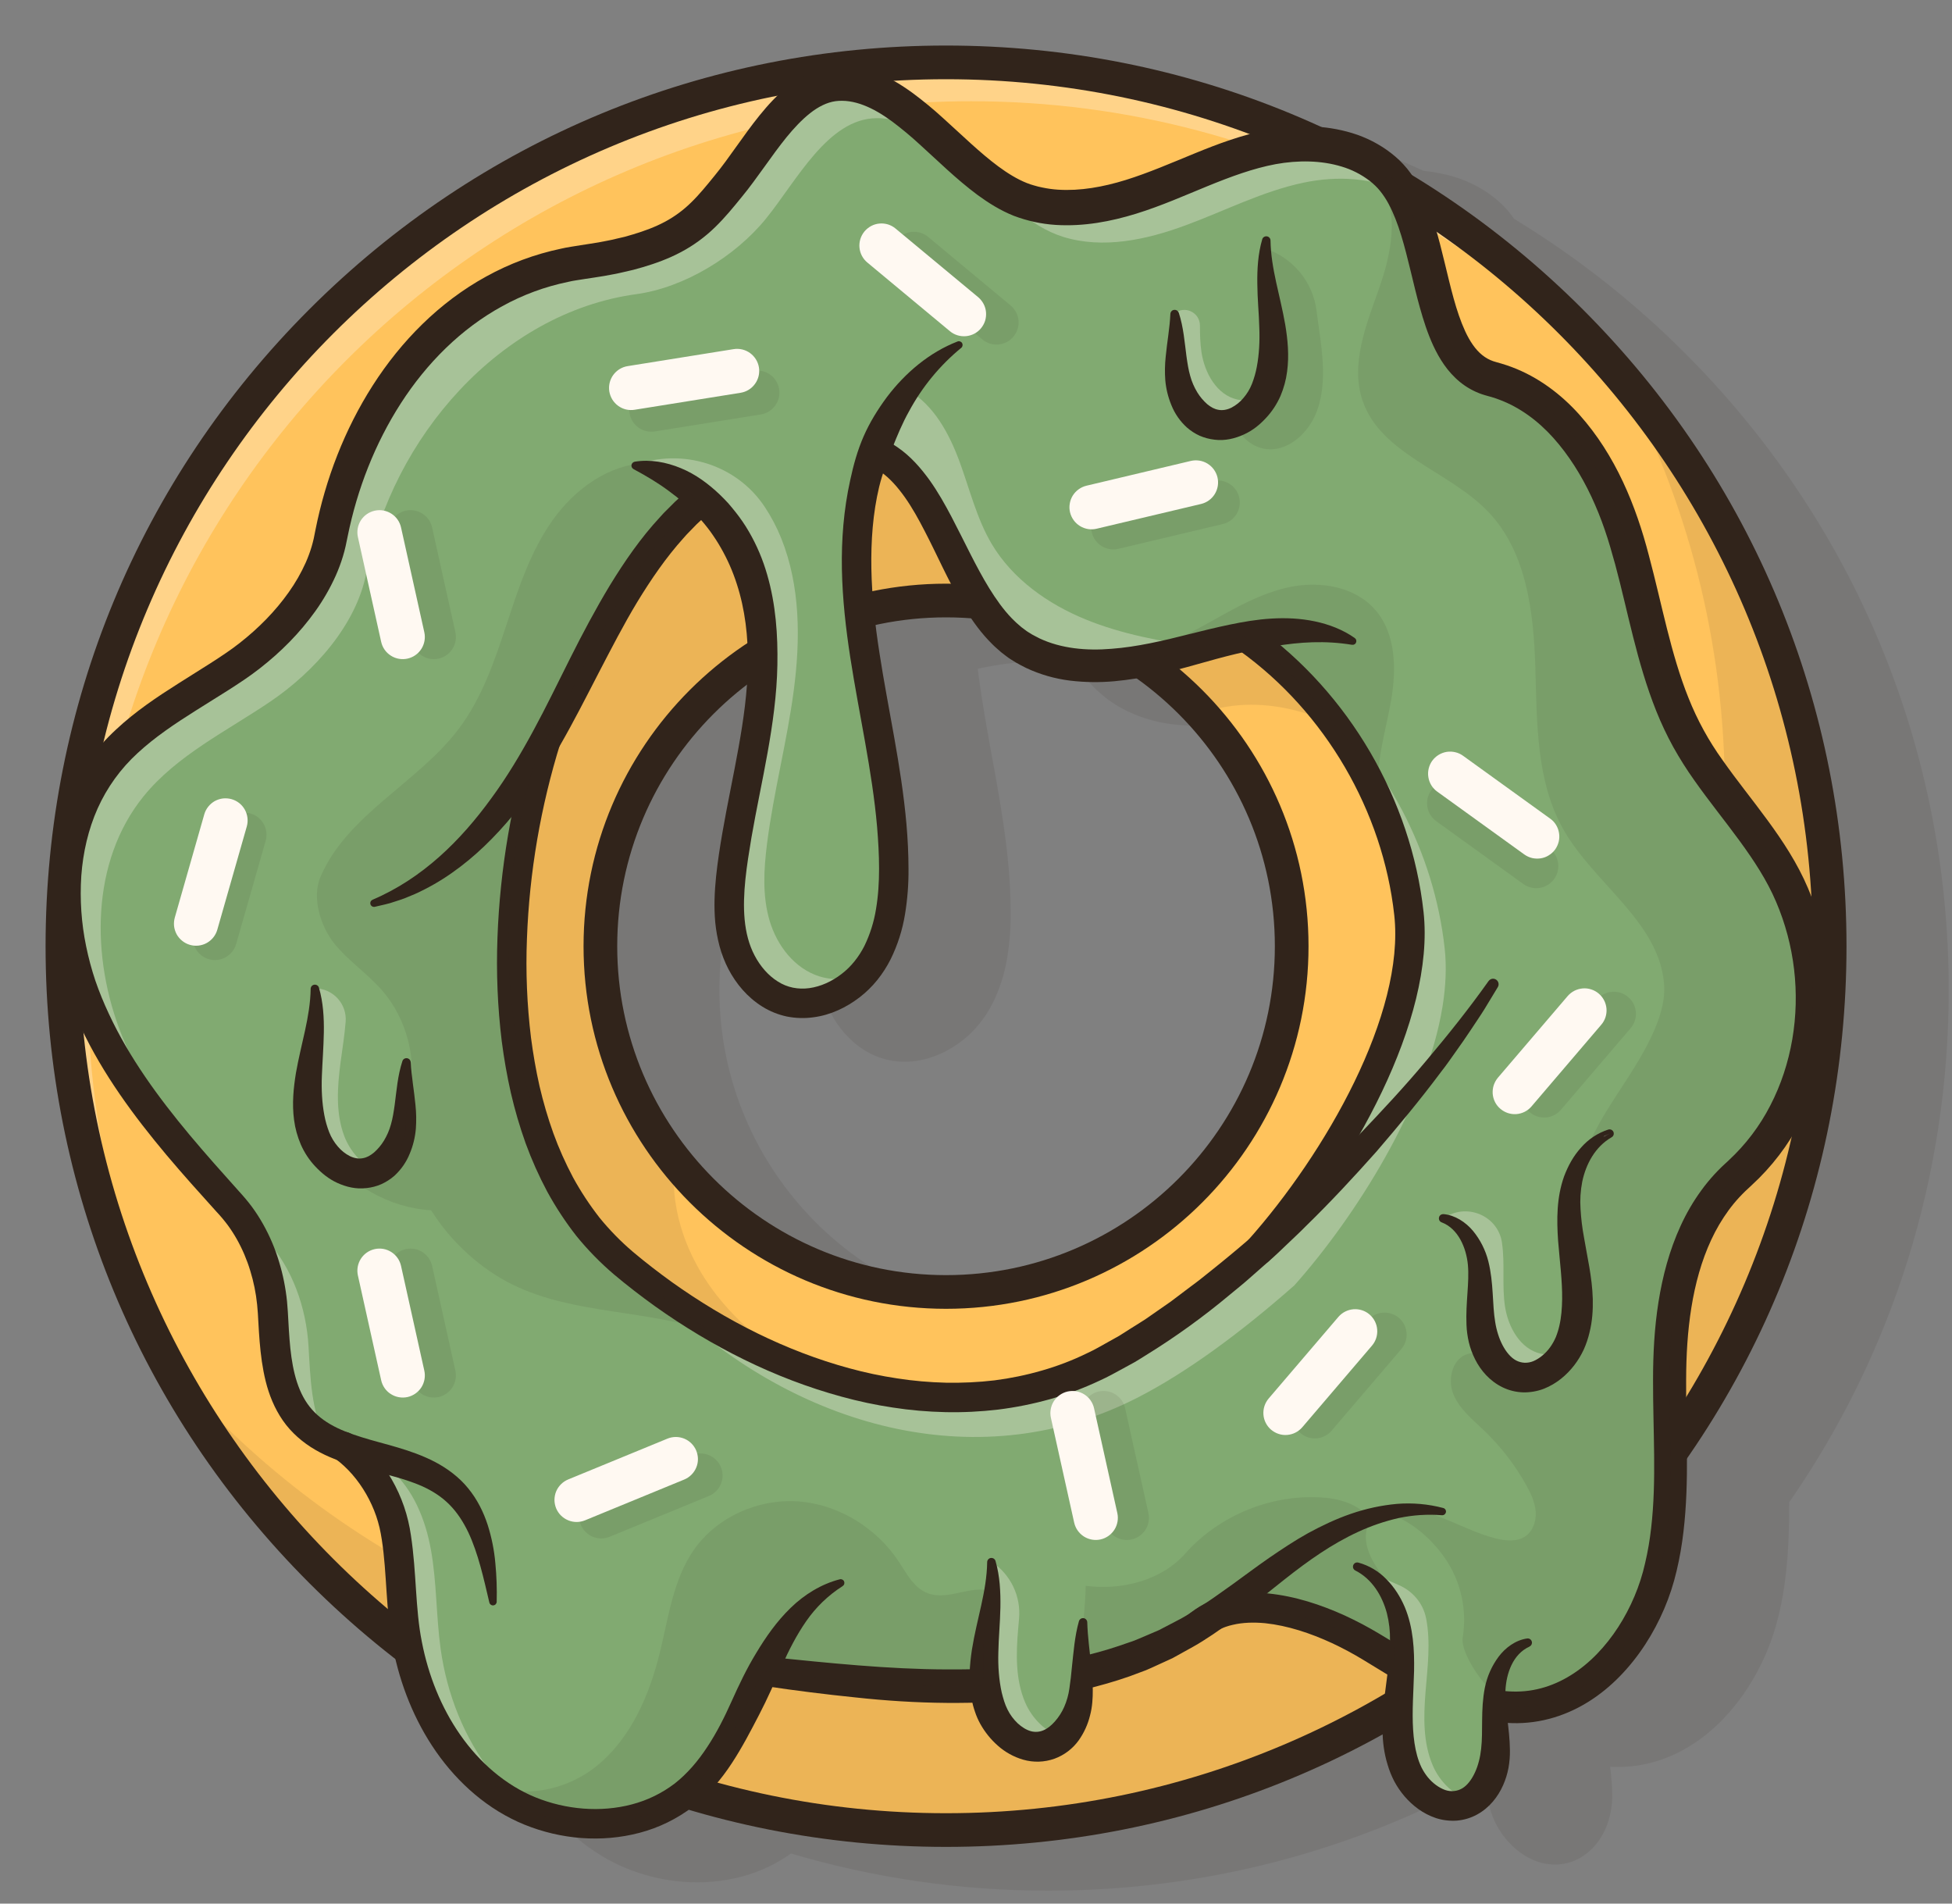 <svg width="40" height="39" viewBox="0 0 40 39" fill="none" xmlns="http://www.w3.org/2000/svg">
<rect x="0" y="0" width="40" height="39" fill="#808080" stroke="none"/>
<g id="Group 36252">
<g id="Group" opacity="0.3">
<path id="Vector" opacity="0.3" d="M39.933 20.282C39.933 15.354 38.014 10.72 34.529 7.235C33.476 6.181 32.301 5.257 31.028 4.484C30.997 4.44 30.966 4.398 30.932 4.356C30.883 4.294 30.829 4.236 30.772 4.181C30.716 4.129 30.658 4.078 30.598 4.031C30.359 3.849 30.089 3.71 29.802 3.623C29.597 3.562 29.387 3.521 29.175 3.501C26.792 2.407 24.181 1.83 21.482 1.83C16.553 1.83 11.919 3.75 8.434 7.235C4.949 10.72 3.029 15.354 3.029 20.283C3.029 25.211 4.949 29.845 8.434 33.33C8.989 33.886 9.579 34.405 10.199 34.887C10.358 35.561 10.631 36.211 11.033 36.787C11.48 37.429 12.096 37.977 12.844 38.281C13.584 38.581 14.416 38.654 15.2 38.447C15.562 38.352 15.904 38.191 16.209 37.974C17.92 38.48 19.696 38.736 21.481 38.735C24.663 38.735 27.722 37.934 30.429 36.428C30.436 36.638 30.47 36.846 30.529 37.047C30.563 37.164 30.609 37.279 30.666 37.388C30.725 37.5 30.797 37.605 30.88 37.702C31.045 37.892 31.255 38.056 31.519 38.145C31.657 38.189 31.801 38.207 31.945 38.197C32.092 38.186 32.235 38.143 32.364 38.072C32.623 37.93 32.795 37.702 32.898 37.472C32.948 37.357 32.985 37.237 33.008 37.114C33.03 36.996 33.04 36.875 33.038 36.755C33.034 36.568 33.019 36.381 32.995 36.196C33.278 36.213 33.561 36.185 33.835 36.114C34.402 35.968 34.898 35.641 35.288 35.241C35.679 34.842 35.981 34.366 36.197 33.86C36.305 33.607 36.391 33.344 36.453 33.076C36.515 32.814 36.562 32.548 36.592 32.281C36.652 31.774 36.665 31.273 36.664 30.778C38.789 27.716 39.933 24.087 39.933 20.282ZM22.351 14.014C22.406 14.07 22.458 14.127 22.519 14.179L22.609 14.258L22.705 14.332C22.768 14.382 22.84 14.423 22.908 14.467C22.978 14.508 23.049 14.542 23.119 14.579C23.404 14.713 23.708 14.8 24.02 14.838C24.32 14.875 24.624 14.879 24.926 14.852C25.08 14.838 25.232 14.818 25.381 14.793C27.097 16.016 28.218 18.02 28.218 20.282C28.218 23.997 25.196 27.02 21.48 27.02C17.765 27.02 14.742 23.997 14.742 20.282C14.742 18.099 15.786 16.157 17.4 14.925C17.369 15.353 17.304 15.784 17.227 16.216C17.125 16.789 17 17.366 16.897 17.955C16.846 18.25 16.801 18.546 16.768 18.851C16.736 19.155 16.721 19.471 16.752 19.794C16.767 19.957 16.796 20.119 16.838 20.277C16.882 20.441 16.943 20.599 17.021 20.75C17.178 21.05 17.408 21.325 17.714 21.517C17.869 21.614 18.04 21.683 18.219 21.72C18.397 21.756 18.58 21.762 18.761 21.737C19.117 21.69 19.437 21.535 19.707 21.329C19.842 21.224 19.965 21.105 20.072 20.971C20.178 20.84 20.27 20.698 20.345 20.547C20.489 20.254 20.588 19.943 20.64 19.621C20.69 19.313 20.714 19.002 20.711 18.689C20.71 18.384 20.695 18.081 20.669 17.78C20.564 16.575 20.291 15.417 20.115 14.268C20.086 14.079 20.059 13.89 20.036 13.701C20.511 13.596 20.995 13.543 21.48 13.543C21.654 13.543 21.826 13.552 21.996 13.565C22.102 13.724 22.221 13.874 22.351 14.014V14.014Z" fill="#31241B"/>
</g>
<path id="Vector_2" d="M19.386 1.278C9.385 1.278 1.278 9.384 1.278 19.385C1.278 29.386 9.385 37.492 19.386 37.492C29.386 37.492 37.493 29.386 37.493 19.386C37.493 9.385 29.386 1.278 19.386 1.278ZM19.386 26.468C17.135 26.468 15.131 25.419 13.834 23.784V23.783C12.84 22.532 12.3 20.982 12.303 19.384C12.303 15.473 15.474 12.302 19.386 12.302C21.459 12.302 23.325 13.192 24.62 14.612C25.812 15.915 26.471 17.618 26.469 19.384C26.469 23.298 23.298 26.469 19.386 26.469V26.468Z" fill="#FFC35C" stroke="#31241B" stroke-width="0.107" stroke-miterlimit="10"/>
<g id="Group_2" opacity="0.55">
<path id="Vector_3" opacity="0.55" d="M19.386 1.211C9.385 1.211 1.278 9.318 1.278 19.318C1.278 22.899 2.318 26.237 4.111 29.047C2.637 26.426 1.796 23.403 1.796 20.181C1.796 10.181 9.902 2.074 19.903 2.074C26.323 2.074 31.962 5.415 35.177 10.453C32.075 4.937 26.165 1.211 19.386 1.211Z" fill="#FFF9F2"/>
</g>
<g id="Group_3" opacity="0.3">
<path id="Vector_4" opacity="0.3" d="M27.356 14.86C27.356 14.86 26.015 14.108 24.62 14.613C23.325 13.193 21.459 12.303 19.386 12.303C15.474 12.303 12.303 15.474 12.303 19.386C12.3 20.983 12.84 22.534 13.834 23.784V23.785C13.822 23.841 13.38 26.236 16.494 28.061C16.494 28.061 12.097 28.291 10.095 26.469C8.093 24.646 8.805 17.139 8.928 16.239C9.051 15.338 8.56 13.349 8.928 12.745C9.296 12.141 10.805 10.817 11.694 10.223C12.583 9.629 15.337 7.996 15.337 7.996C15.337 7.996 18.753 7.903 19.242 7.996C19.731 8.088 23.624 9.366 23.624 9.366L27.356 14.86Z" fill="#31241B"/>
</g>
<g id="Group_4" opacity="0.3">
<path id="Vector_5" opacity="0.3" d="M33.194 7.67C34.567 10.221 35.345 13.139 35.345 16.239C35.345 26.239 27.239 34.346 17.238 34.346C11.706 34.346 6.753 31.865 3.431 27.954C6.487 33.634 12.486 37.493 19.386 37.493C29.387 37.493 37.493 29.386 37.493 19.386C37.494 14.918 35.876 10.828 33.194 7.67Z" fill="#31241B"/>
</g>
<path id="Vector_6" d="M19.386 37.838C14.457 37.838 9.823 35.918 6.338 32.433C2.853 28.948 0.934 24.314 0.934 19.386C0.934 14.457 2.853 9.823 6.338 6.338C9.823 2.852 14.458 0.933 19.386 0.933C24.314 0.933 28.949 2.853 32.434 6.338C35.919 9.823 37.838 14.457 37.838 19.386C37.838 24.314 35.919 28.948 32.434 32.433C28.948 35.919 24.315 37.838 19.386 37.838ZM19.386 1.623C9.592 1.623 1.623 9.591 1.623 19.386C1.623 29.18 9.592 37.148 19.386 37.148C29.18 37.148 37.148 29.18 37.148 19.386C37.148 9.591 29.18 1.623 19.386 1.623ZM19.386 26.814C15.29 26.814 11.958 23.482 11.958 19.386C11.958 15.29 15.29 11.958 19.386 11.958C23.482 11.958 26.814 15.29 26.814 19.386C26.814 23.481 23.482 26.814 19.386 26.814ZM19.386 12.648C15.671 12.648 12.648 15.67 12.648 19.386C12.648 23.101 15.671 26.124 19.386 26.124C23.101 26.124 26.124 23.102 26.124 19.386C26.124 15.669 23.101 12.648 19.386 12.648V12.648Z" fill="#31241B"/>
<path id="Vector_7" d="M36.562 17.998C36.019 16.956 35.136 16.122 34.575 15.09C33.882 13.812 33.724 12.321 33.287 10.934C32.851 9.547 31.977 8.129 30.57 7.766C29.159 7.402 29.489 4.694 28.495 3.613C28.469 3.583 28.441 3.556 28.413 3.529C27.784 2.945 26.826 2.852 25.985 3.027C25.144 3.202 24.372 3.604 23.566 3.902C22.761 4.199 21.868 4.394 21.049 4.137C19.705 3.717 18.638 1.698 17.231 1.707C16.234 1.714 15.593 2.991 14.965 3.765C14.337 4.539 13.291 5.179 12.304 5.315C9.523 5.696 7.294 8.261 6.776 11.018C6.575 12.085 5.706 13.051 4.808 13.66C3.91 14.269 2.896 14.758 2.212 15.6C1.127 16.936 1.127 18.904 1.765 20.502C2.403 22.099 3.58 23.414 4.734 24.691C5.262 25.275 5.544 26.082 5.59 26.868C5.635 27.653 5.652 28.521 6.184 29.102C6.473 29.419 6.857 29.589 7.27 29.719H7.271C7.74 30.125 7.99 30.75 8.1 31.366C8.22 32.033 8.205 32.718 8.298 33.39C8.455 34.535 8.963 35.664 9.811 36.434C9.965 36.574 10.13 36.702 10.305 36.815C11.45 37.557 13.088 37.584 14.121 36.691C14.832 36.074 15.201 35.121 15.63 34.254C15.688 34.251 15.727 34.247 15.727 34.247C17.173 34.427 18.678 34.595 20.138 34.538C20.81 34.512 21.471 34.439 22.113 34.297C22.878 34.127 23.616 33.862 24.307 33.463L24.651 33.478C25.533 32.69 26.936 33.066 27.961 33.658C28.167 33.777 28.374 33.905 28.582 34.031C28.933 34.246 29.289 34.46 29.654 34.63C30.144 34.858 30.653 35.008 31.193 34.978C32.607 34.899 33.669 33.564 34.015 32.191C34.361 30.818 34.185 29.376 34.217 27.961C34.249 26.545 34.554 25.019 35.61 24.076C37.274 22.589 37.595 19.976 36.562 17.998ZM14.621 27.309C14.082 26.969 13.576 26.58 13.108 26.148C9.009 22.376 10.737 15.934 11.081 15.336C11.875 13.955 12.462 12.445 13.443 11.189C13.694 10.867 13.975 10.569 14.283 10.3C15.195 9.505 16.341 8.987 17.521 9.139C17.634 9.153 17.744 9.18 17.851 9.219C19.332 9.757 19.535 12.459 20.998 13.295C21.715 13.705 22.563 13.694 23.395 13.544C23.72 13.487 24.043 13.407 24.355 13.325L24.596 13.26C24.892 13.181 25.194 13.105 25.497 13.046L26.169 13.557C26.612 13.946 27.011 14.383 27.357 14.86C28.183 15.988 28.719 17.327 28.872 18.717C28.913 19.091 28.895 19.486 28.83 19.895C28.508 21.911 27.033 24.226 25.798 25.614C25.797 25.615 25.796 25.617 25.794 25.617C24.703 26.582 23.587 27.404 22.582 27.919C19.963 29.261 17.043 28.845 14.62 27.309H14.621Z" fill="#81AA71"/>
<g id="Group_5" opacity="0.55">
<path id="Vector_8" opacity="0.55" d="M28.412 3.528C27.783 2.944 26.825 2.851 25.984 3.026C25.143 3.201 24.371 3.603 23.565 3.901C22.76 4.198 21.867 4.393 21.048 4.136C19.704 3.716 18.637 1.697 17.23 1.706C16.233 1.713 15.592 2.99 14.964 3.764C14.336 4.538 13.29 5.178 12.303 5.314C9.522 5.695 7.293 8.26 6.775 11.018C6.574 12.084 5.705 13.05 4.807 13.659C3.909 14.268 2.895 14.757 2.211 15.599C1.126 16.934 1.126 18.902 1.764 20.5C2.402 22.098 3.579 23.413 4.733 24.69C5.261 25.274 5.543 26.081 5.589 26.867C5.635 27.652 5.652 28.52 6.183 29.101C6.325 29.254 6.492 29.382 6.678 29.479C6.378 28.928 6.36 28.226 6.322 27.58C6.276 26.795 5.994 25.988 5.466 25.404C4.312 24.126 3.136 22.812 2.497 21.214C1.858 19.616 1.859 17.648 2.944 16.312C3.628 15.471 4.642 14.982 5.54 14.373C6.439 13.764 7.307 12.797 7.508 11.731C8.026 8.973 10.255 6.408 13.036 6.027C14.023 5.893 15.07 5.252 15.697 4.478C16.325 3.705 16.966 2.428 17.963 2.421C19.37 2.412 20.437 4.431 21.781 4.851C22.6 5.107 23.493 4.913 24.298 4.615C25.104 4.318 25.878 3.916 26.718 3.741C27.393 3.6 28.145 3.632 28.74 3.955C28.653 3.797 28.542 3.653 28.412 3.528ZM29.604 19.43C29.387 17.454 28.395 15.578 26.901 14.271L26.848 14.23C27.96 15.47 28.688 17.059 28.871 18.717C28.912 19.091 28.894 19.486 28.829 19.895C28.508 21.911 27.032 24.226 25.797 25.614C25.796 25.615 25.795 25.616 25.794 25.617C24.702 26.581 23.587 27.404 22.581 27.919C19.48 29.509 15.955 28.631 13.337 26.353C13.494 26.527 13.662 26.696 13.841 26.861C16.48 29.29 20.122 30.268 23.314 28.632C24.32 28.117 25.435 27.295 26.527 26.331C26.528 26.331 26.529 26.328 26.53 26.327C27.765 24.939 29.241 22.624 29.562 20.608C29.627 20.2 29.645 19.804 29.604 19.43Z" fill="#FFF9F2"/>
<path id="Vector_9" opacity="0.55" d="M10.094 36.344C9.075 35.582 8.471 34.333 8.296 33.065C8.204 32.393 8.219 31.709 8.099 31.041C8.036 30.69 7.928 30.337 7.76 30.024C7.839 30.054 7.92 30.082 8.002 30.107C8.471 30.514 8.721 31.138 8.831 31.755C8.951 32.422 8.936 33.107 9.029 33.779C9.157 34.705 9.514 35.62 10.094 36.344Z" fill="#FFF9F2"/>
</g>
<g id="Group_6" opacity="0.55">
<path id="Vector_10" opacity="0.55" d="M24.595 13.26L24.354 13.324C23.243 13.62 21.995 13.865 20.997 13.295C19.533 12.459 19.331 9.757 17.849 9.219C17.839 9.203 17.829 9.186 17.817 9.17C18.084 8.767 18.347 8.399 18.613 7.996C19.139 8.304 19.448 8.878 19.66 9.45C19.871 10.021 20.013 10.624 20.324 11.148C20.753 11.866 21.473 12.375 22.248 12.691C22.996 12.997 23.797 13.138 24.595 13.26Z" fill="#FFF9F2"/>
</g>
<g id="Group_7" opacity="0.55">
<path id="Vector_11" opacity="0.55" d="M7.687 23.974C7.401 23.85 7.164 23.57 7.052 23.268C6.875 22.792 6.913 22.266 6.979 21.763C7.016 21.487 7.061 21.21 7.083 20.933C7.09 20.846 7.079 20.758 7.05 20.675C7.022 20.593 6.976 20.517 6.917 20.453C6.858 20.389 6.786 20.338 6.706 20.302C6.626 20.267 6.54 20.249 6.452 20.249C6.523 20.751 6.429 21.26 6.362 21.764C6.295 22.267 6.257 22.792 6.434 23.268C6.603 23.725 7.06 24.131 7.534 24.027C7.587 24.015 7.638 23.997 7.687 23.975" fill="#FFF9F2"/>
</g>
<g id="Group_8" opacity="0.55">
<path id="Vector_12" opacity="0.55" d="M32.101 27.654C31.888 28.018 31.498 28.296 31.097 28.208C30.673 28.115 30.423 27.662 30.359 27.233C30.295 26.803 30.363 26.363 30.299 25.935C30.235 25.506 29.985 25.052 29.561 24.959L29.678 24.901C30.136 24.669 30.698 24.943 30.777 25.451L30.778 25.461C30.842 25.889 30.775 26.33 30.839 26.759C30.902 27.187 31.153 27.641 31.576 27.734C31.758 27.773 31.938 27.737 32.101 27.654Z" fill="#FFF9F2"/>
</g>
<path id="Vector_13" d="M7.637 18.432C8.656 17.998 9.439 17.223 10.071 16.351C10.392 15.914 10.67 15.448 10.931 14.966C11.192 14.484 11.434 13.984 11.686 13.482C11.938 12.98 12.203 12.48 12.499 11.99C12.799 11.501 13.126 11.024 13.527 10.592C13.576 10.536 13.626 10.483 13.679 10.433L13.835 10.277C13.944 10.18 14.049 10.078 14.165 9.986C14.392 9.797 14.633 9.626 14.885 9.473C15.14 9.319 15.408 9.187 15.685 9.078C15.967 8.976 16.258 8.893 16.559 8.849C16.633 8.836 16.71 8.832 16.785 8.825L16.899 8.814C16.937 8.811 16.975 8.813 17.013 8.812H17.242L17.47 8.831C17.55 8.837 17.63 8.849 17.709 8.866C17.75 8.873 17.791 8.883 17.83 8.896C17.87 8.908 17.911 8.918 17.951 8.933C18.107 8.99 18.256 9.068 18.393 9.164C18.665 9.351 18.871 9.592 19.048 9.836C19.223 10.082 19.365 10.336 19.499 10.59C19.765 11.097 19.994 11.601 20.272 12.053C20.411 12.277 20.561 12.49 20.732 12.666C20.776 12.708 20.818 12.754 20.864 12.791L20.932 12.85L21.003 12.903C21.049 12.941 21.1 12.967 21.149 12.999C21.2 13.028 21.256 13.054 21.308 13.082C21.746 13.286 22.259 13.336 22.778 13.292C23.301 13.253 23.828 13.129 24.365 12.993C24.636 12.925 24.912 12.857 25.193 12.798C25.473 12.74 25.76 12.69 26.054 12.673C26.349 12.655 26.648 12.668 26.942 12.73C27.235 12.791 27.52 12.901 27.761 13.071C27.775 13.081 27.786 13.096 27.791 13.112C27.796 13.129 27.795 13.147 27.788 13.163C27.782 13.18 27.77 13.193 27.754 13.201C27.739 13.21 27.721 13.213 27.704 13.21C27.155 13.12 26.64 13.152 26.116 13.239C25.854 13.281 25.591 13.334 25.327 13.397C25.063 13.46 24.798 13.534 24.529 13.61C23.989 13.763 23.425 13.903 22.833 13.957C22.531 13.984 22.227 13.98 21.926 13.944C21.614 13.905 21.311 13.818 21.026 13.684C20.955 13.647 20.884 13.613 20.815 13.572C20.747 13.528 20.674 13.488 20.612 13.437L20.516 13.363L20.426 13.284C20.365 13.232 20.312 13.175 20.257 13.119C20.042 12.891 19.874 12.64 19.722 12.388C19.422 11.883 19.2 11.362 18.948 10.879C18.823 10.637 18.694 10.403 18.546 10.193C18.398 9.984 18.234 9.795 18.045 9.664C17.953 9.599 17.852 9.545 17.747 9.505C17.721 9.495 17.693 9.488 17.667 9.48C17.64 9.471 17.613 9.464 17.585 9.459C17.528 9.446 17.469 9.438 17.41 9.434L17.221 9.419L17.031 9.421C16.999 9.422 16.967 9.421 16.936 9.423L16.841 9.433C16.778 9.441 16.714 9.442 16.651 9.455C16.399 9.493 16.151 9.566 15.908 9.655C15.666 9.752 15.433 9.869 15.21 10.005C14.986 10.144 14.773 10.3 14.573 10.472C14.47 10.555 14.376 10.649 14.278 10.738L14.139 10.881C14.092 10.927 14.047 10.976 14.004 11.026C13.65 11.419 13.343 11.867 13.06 12.331C12.778 12.798 12.527 13.287 12.27 13.781C12.014 14.276 11.76 14.778 11.477 15.27C11.336 15.516 11.188 15.762 11.029 16.001C10.866 16.237 10.7 16.472 10.517 16.695C10.15 17.14 9.735 17.552 9.258 17.885C9.021 18.052 8.768 18.196 8.503 18.316L8.303 18.399C8.237 18.426 8.166 18.446 8.098 18.469C7.963 18.519 7.82 18.543 7.681 18.578C7.663 18.582 7.644 18.58 7.627 18.57C7.61 18.561 7.598 18.546 7.592 18.528C7.586 18.51 7.587 18.491 7.594 18.474C7.602 18.456 7.616 18.442 7.634 18.435L7.637 18.432Z" fill="#31241B"/>
<path id="Vector_14" d="M11.485 15.22C11.079 16.521 10.848 17.869 10.798 19.23C10.771 19.908 10.799 20.586 10.881 21.259C10.925 21.594 10.982 21.926 11.056 22.253C11.132 22.579 11.226 22.901 11.339 23.216C11.452 23.528 11.588 23.831 11.744 24.125C11.902 24.413 12.083 24.688 12.286 24.948C12.492 25.201 12.722 25.436 12.971 25.648C13.23 25.866 13.499 26.073 13.774 26.271C14.877 27.057 16.105 27.679 17.403 28.032C17.726 28.121 18.055 28.19 18.387 28.24C18.717 28.291 19.05 28.32 19.384 28.328C19.716 28.334 20.049 28.319 20.379 28.28C20.707 28.238 21.032 28.171 21.35 28.079C21.668 27.988 21.977 27.87 22.274 27.725C22.423 27.657 22.569 27.572 22.715 27.49L22.935 27.367C23.007 27.323 23.078 27.276 23.149 27.231L23.364 27.096L23.471 27.028L23.576 26.955L23.994 26.664L24.402 26.356C24.54 26.256 24.673 26.149 24.807 26.041C25.877 25.189 26.884 24.247 27.841 23.259C28.316 22.761 28.787 22.257 29.229 21.728C29.673 21.202 30.103 20.663 30.502 20.101L30.504 20.099C30.521 20.075 30.547 20.059 30.575 20.053C30.604 20.048 30.634 20.054 30.658 20.07C30.682 20.086 30.7 20.111 30.706 20.139C30.713 20.168 30.708 20.198 30.693 20.223L30.421 20.672C30.329 20.82 30.229 20.963 30.133 21.11C30.037 21.256 29.936 21.399 29.835 21.541C29.733 21.684 29.635 21.828 29.526 21.965C29.108 22.526 28.661 23.063 28.205 23.594C27.74 24.116 27.264 24.629 26.762 25.118C26.64 25.243 26.51 25.362 26.384 25.483C26.257 25.604 26.132 25.727 25.998 25.841L25.603 26.189C25.472 26.306 25.334 26.414 25.199 26.527C24.656 26.981 24.082 27.395 23.48 27.766C23.404 27.813 23.33 27.861 23.253 27.906L23.017 28.035C22.86 28.12 22.705 28.208 22.538 28.283C22.209 28.438 21.868 28.566 21.518 28.665C21.168 28.763 20.812 28.834 20.452 28.879C20.093 28.921 19.731 28.939 19.37 28.931C19.01 28.923 18.651 28.892 18.296 28.837C17.941 28.784 17.591 28.709 17.245 28.614C15.864 28.238 14.578 27.584 13.423 26.762C13.135 26.555 12.854 26.339 12.582 26.11C12.303 25.872 12.046 25.61 11.814 25.325C11.589 25.038 11.388 24.732 11.213 24.412C11.043 24.093 10.895 23.762 10.771 23.422C10.65 23.084 10.549 22.738 10.468 22.388C10.389 22.039 10.328 21.687 10.282 21.334C10.196 20.629 10.167 19.918 10.194 19.209C10.246 17.793 10.487 16.39 10.909 15.038C10.921 14.999 10.94 14.963 10.965 14.932C10.99 14.901 11.021 14.875 11.057 14.857C11.092 14.838 11.131 14.826 11.171 14.822C11.211 14.819 11.251 14.823 11.29 14.835C11.328 14.847 11.363 14.866 11.394 14.892C11.425 14.918 11.45 14.95 11.468 14.986C11.486 15.021 11.497 15.06 11.5 15.101C11.503 15.14 11.498 15.181 11.486 15.219L11.485 15.22Z" fill="#31241B"/>
<path id="Vector_15" d="M25.793 25.919C25.735 25.919 25.678 25.902 25.629 25.871C25.581 25.839 25.542 25.794 25.518 25.741C25.494 25.688 25.486 25.629 25.495 25.571C25.504 25.514 25.529 25.46 25.568 25.417C27.17 23.62 28.793 20.767 28.571 18.749C28.336 16.616 27.156 14.595 25.414 13.341C25.351 13.294 25.309 13.224 25.297 13.146C25.285 13.068 25.305 12.988 25.351 12.924C25.397 12.86 25.466 12.816 25.544 12.803C25.622 12.789 25.702 12.806 25.767 12.851C27.645 14.203 28.918 16.383 29.171 18.683C29.413 20.884 27.707 23.925 26.019 25.819C25.99 25.851 25.956 25.876 25.917 25.893C25.878 25.911 25.836 25.92 25.793 25.919Z" fill="#31241B"/>
<path id="Vector_16" d="M10.027 32.829C9.909 32.328 9.8 31.828 9.597 31.395C9.494 31.18 9.368 30.985 9.212 30.828C9.056 30.67 8.873 30.551 8.664 30.455C8.244 30.265 7.747 30.176 7.235 30.022C6.979 29.944 6.714 29.85 6.461 29.703C6.207 29.556 5.969 29.352 5.796 29.102C5.623 28.852 5.513 28.574 5.445 28.301C5.377 28.027 5.343 27.755 5.321 27.49C5.31 27.358 5.302 27.227 5.295 27.099L5.284 26.907C5.279 26.845 5.275 26.788 5.269 26.728C5.245 26.492 5.198 26.26 5.128 26.034C5.06 25.809 4.968 25.593 4.853 25.388C4.796 25.287 4.733 25.19 4.665 25.097C4.629 25.052 4.596 25.005 4.558 24.962L4.502 24.897L4.437 24.826C4.092 24.444 3.746 24.06 3.411 23.662C2.744 22.866 2.11 22.011 1.655 21.042C1.19 20.078 0.95 18.986 1.023 17.897C1.06 17.353 1.182 16.808 1.408 16.298C1.521 16.043 1.66 15.8 1.822 15.573C1.985 15.347 2.17 15.138 2.375 14.949C2.776 14.573 3.223 14.276 3.661 13.999L4.311 13.589C4.418 13.521 4.522 13.452 4.625 13.382C4.725 13.315 4.823 13.243 4.918 13.168C5.299 12.869 5.643 12.521 5.917 12.133C6.053 11.942 6.17 11.738 6.266 11.524C6.312 11.419 6.352 11.312 6.385 11.202C6.401 11.148 6.415 11.093 6.428 11.038L6.464 10.858C6.672 9.813 7.061 8.799 7.64 7.894C8.218 6.991 9 6.193 9.961 5.666C10.441 5.4 10.958 5.208 11.495 5.095C11.628 5.063 11.766 5.047 11.897 5.024C12.02 5.004 12.143 4.987 12.265 4.966C12.385 4.941 12.508 4.923 12.626 4.892L12.803 4.851L12.976 4.801C13.205 4.732 13.425 4.651 13.625 4.544C13.823 4.438 14.005 4.304 14.165 4.146C14.329 3.987 14.482 3.798 14.644 3.599L14.759 3.454L14.87 3.307L15.092 2.999C15.242 2.79 15.394 2.575 15.565 2.364C15.736 2.153 15.924 1.945 16.158 1.759C16.278 1.663 16.409 1.58 16.547 1.512C16.77 1.401 17.016 1.345 17.265 1.348C17.345 1.349 17.424 1.355 17.503 1.367C17.656 1.389 17.806 1.428 17.951 1.484C18.235 1.591 18.48 1.744 18.704 1.907C18.92 2.067 19.127 2.238 19.326 2.42C19.715 2.77 20.076 3.127 20.458 3.41C20.649 3.551 20.845 3.672 21.042 3.75C21.091 3.77 21.141 3.786 21.192 3.8C21.244 3.815 21.297 3.83 21.352 3.84C21.461 3.863 21.571 3.879 21.683 3.886C22.133 3.915 22.605 3.831 23.069 3.687C23.532 3.543 23.995 3.342 24.476 3.145C24.956 2.948 25.462 2.757 26.011 2.655C26.561 2.556 27.141 2.555 27.706 2.726C27.994 2.813 28.264 2.951 28.502 3.134C28.563 3.181 28.621 3.231 28.677 3.284C28.733 3.339 28.787 3.397 28.837 3.458C28.931 3.576 29.015 3.702 29.086 3.835C29.225 4.093 29.319 4.355 29.399 4.613C29.48 4.872 29.542 5.128 29.603 5.379C29.725 5.878 29.834 6.373 30.023 6.784C30.117 6.988 30.234 7.163 30.373 7.274C30.441 7.329 30.517 7.372 30.599 7.4C30.621 7.408 30.64 7.412 30.665 7.42L30.77 7.45C30.839 7.47 30.908 7.494 30.976 7.519C31.522 7.723 31.991 8.079 32.362 8.493C33.108 9.327 33.525 10.365 33.788 11.378C34.058 12.389 34.236 13.394 34.602 14.303C34.782 14.755 35.017 15.183 35.302 15.578C35.587 15.985 35.91 16.381 36.22 16.805C36.531 17.229 36.832 17.685 37.048 18.194C37.264 18.698 37.406 19.231 37.469 19.776C37.597 20.862 37.41 21.988 36.9 22.969C36.644 23.461 36.305 23.906 35.896 24.281L35.761 24.407C35.721 24.448 35.679 24.487 35.641 24.53C35.562 24.615 35.489 24.704 35.421 24.797C35.283 24.986 35.164 25.189 35.066 25.401C34.866 25.83 34.738 26.301 34.66 26.785C34.582 27.268 34.553 27.763 34.552 28.267C34.544 29.275 34.623 30.318 34.497 31.383C34.466 31.65 34.42 31.916 34.358 32.178C34.296 32.446 34.21 32.709 34.102 32.962C33.885 33.468 33.585 33.941 33.193 34.343C32.801 34.745 32.307 35.07 31.74 35.216C31.458 35.29 31.165 35.317 30.874 35.297C30.59 35.277 30.31 35.221 30.041 35.129C29.511 34.951 29.044 34.681 28.601 34.412L27.945 34.012C27.735 33.884 27.518 33.767 27.295 33.663C26.853 33.459 26.386 33.304 25.924 33.255C25.695 33.234 25.467 33.239 25.259 33.289C25.056 33.334 24.868 33.429 24.711 33.565L24.71 33.566C24.649 33.617 24.572 33.642 24.493 33.637C24.415 33.631 24.341 33.595 24.289 33.536C24.236 33.477 24.209 33.4 24.213 33.322C24.216 33.243 24.251 33.169 24.308 33.115C24.54 32.911 24.817 32.767 25.117 32.697C25.41 32.626 25.702 32.621 25.983 32.645C26.545 32.702 27.066 32.876 27.556 33.097C27.678 33.154 27.799 33.213 27.918 33.276C28.037 33.339 28.154 33.406 28.265 33.472L28.927 33.871C29.361 34.131 29.794 34.372 30.241 34.518C30.689 34.665 31.146 34.704 31.575 34.589C32.005 34.477 32.4 34.22 32.724 33.886C33.048 33.552 33.308 33.143 33.493 32.705C33.586 32.485 33.659 32.258 33.711 32.026C33.767 31.788 33.808 31.547 33.835 31.305C33.949 30.326 33.871 29.308 33.874 28.264C33.874 27.742 33.901 27.206 33.985 26.677C34.069 26.147 34.208 25.616 34.44 25.112C34.556 24.858 34.697 24.615 34.862 24.389C34.945 24.274 35.035 24.165 35.13 24.061C35.177 24.008 35.229 23.959 35.279 23.908L35.425 23.772C35.773 23.449 36.062 23.068 36.278 22.646C36.716 21.8 36.876 20.812 36.764 19.859C36.708 19.383 36.584 18.916 36.395 18.475C36.209 18.037 35.942 17.63 35.646 17.225C35.351 16.82 35.024 16.42 34.719 15.986C34.563 15.767 34.419 15.539 34.288 15.304C34.157 15.066 34.041 14.82 33.94 14.568C33.539 13.565 33.36 12.534 33.098 11.563C33.031 11.322 32.963 11.08 32.883 10.85C32.804 10.619 32.712 10.393 32.609 10.172C32.402 9.733 32.145 9.322 31.831 8.971C31.517 8.621 31.142 8.344 30.723 8.188C30.671 8.169 30.618 8.15 30.564 8.134L30.484 8.112C30.448 8.101 30.404 8.09 30.365 8.076C30.204 8.02 30.054 7.937 29.922 7.83C29.659 7.616 29.494 7.345 29.372 7.085C29.251 6.823 29.169 6.562 29.097 6.305C29.024 6.048 28.966 5.794 28.905 5.546C28.785 5.054 28.664 4.567 28.454 4.175C28.404 4.082 28.346 3.994 28.28 3.912C28.249 3.874 28.216 3.837 28.18 3.803C28.143 3.767 28.103 3.733 28.063 3.702C27.892 3.572 27.7 3.474 27.494 3.413C27.074 3.284 26.598 3.28 26.141 3.363C25.679 3.449 25.216 3.621 24.748 3.812C24.28 4.003 23.801 4.217 23.282 4.378C22.766 4.537 22.212 4.644 21.634 4.608C21.341 4.589 21.051 4.526 20.776 4.422C20.495 4.31 20.252 4.155 20.03 3.993C19.587 3.663 19.217 3.293 18.844 2.957C18.664 2.791 18.476 2.635 18.28 2.488C18.09 2.348 17.894 2.23 17.697 2.155C17.602 2.118 17.503 2.091 17.402 2.076C17.354 2.069 17.305 2.065 17.256 2.065C17.211 2.064 17.166 2.067 17.121 2.073C16.946 2.097 16.768 2.186 16.599 2.32C16.429 2.454 16.269 2.626 16.116 2.813C15.964 3.001 15.817 3.204 15.668 3.413L15.438 3.729L15.317 3.889L15.192 4.045C15.03 4.244 14.859 4.455 14.654 4.654C14.447 4.856 14.212 5.028 13.956 5.164C13.702 5.299 13.438 5.395 13.175 5.473L12.978 5.528L12.78 5.574C12.649 5.607 12.518 5.626 12.386 5.653C12.255 5.676 12.124 5.693 11.993 5.714C11.872 5.735 11.755 5.747 11.637 5.776C11.167 5.873 10.714 6.04 10.294 6.272C9.449 6.733 8.743 7.441 8.214 8.263C7.684 9.086 7.319 10.023 7.124 10.99L7.083 11.187C7.067 11.258 7.049 11.327 7.028 11.396C6.987 11.532 6.937 11.666 6.879 11.796C6.764 12.051 6.625 12.293 6.462 12.521C6.141 12.971 5.754 13.358 5.326 13.692C5.219 13.775 5.11 13.855 4.997 13.931C4.887 14.005 4.777 14.077 4.667 14.147L4.013 14.557C3.584 14.827 3.172 15.103 2.821 15.428C2.473 15.746 2.194 16.132 2.001 16.562C1.809 16.992 1.701 17.463 1.666 17.943C1.634 18.427 1.667 18.913 1.765 19.387C1.814 19.626 1.877 19.861 1.954 20.091C2.034 20.323 2.127 20.55 2.231 20.771C2.648 21.667 3.243 22.482 3.891 23.258C4.216 23.646 4.556 24.027 4.899 24.409L4.963 24.48L5.033 24.561C5.08 24.614 5.121 24.672 5.165 24.728C5.248 24.841 5.324 24.96 5.393 25.083C5.53 25.327 5.639 25.585 5.719 25.852C5.8 26.117 5.854 26.39 5.882 26.666C5.888 26.734 5.893 26.805 5.898 26.871L5.909 27.063C5.916 27.191 5.923 27.316 5.933 27.44C5.971 27.932 6.055 28.407 6.297 28.755C6.417 28.928 6.575 29.067 6.766 29.178C6.957 29.29 7.178 29.372 7.412 29.445C7.879 29.592 8.406 29.688 8.913 29.951C9.163 30.082 9.408 30.262 9.593 30.491C9.779 30.717 9.908 30.978 9.993 31.24C10.075 31.497 10.128 31.762 10.151 32.031C10.176 32.292 10.185 32.553 10.178 32.815C10.178 32.834 10.171 32.851 10.159 32.865C10.146 32.879 10.129 32.888 10.11 32.89C10.092 32.892 10.073 32.887 10.058 32.876C10.043 32.866 10.032 32.85 10.028 32.831L10.027 32.829Z" fill="#31241B"/>
<g id="Group_9" opacity="0.55">
<path id="Vector_17" opacity="0.55" d="M25.893 8.1C25.686 8.484 25.285 8.784 24.868 8.693C24.445 8.599 24.195 8.147 24.131 7.717C24.067 7.288 24.134 6.848 24.07 6.419C24.117 6.382 24.174 6.358 24.234 6.351C24.293 6.344 24.354 6.355 24.408 6.381C24.462 6.407 24.508 6.447 24.54 6.498C24.572 6.549 24.589 6.608 24.589 6.668C24.589 6.85 24.593 7.032 24.62 7.212C24.683 7.64 24.934 8.093 25.357 8.186C25.544 8.228 25.729 8.189 25.893 8.1Z" fill="#FFF9F2"/>
</g>
<path id="Vector_18" d="M7.221 29.394C7.557 29.641 7.826 29.959 8.028 30.311C8.129 30.487 8.213 30.672 8.279 30.864C8.313 30.961 8.34 31.059 8.364 31.158C8.376 31.208 8.386 31.258 8.396 31.308L8.42 31.452C8.537 32.219 8.508 32.956 8.644 33.635C8.776 34.319 9.038 34.98 9.432 35.544C9.826 36.108 10.357 36.573 10.976 36.824C11.596 37.075 12.308 37.137 12.949 36.967C13.267 36.884 13.566 36.738 13.827 36.539C14.082 36.339 14.303 36.081 14.492 35.792C14.683 35.505 14.844 35.186 14.992 34.855C15.14 34.525 15.299 34.188 15.498 33.863C15.693 33.538 15.918 33.216 16.202 32.941C16.484 32.666 16.835 32.451 17.208 32.356C17.226 32.351 17.244 32.353 17.261 32.361C17.277 32.369 17.29 32.382 17.297 32.399C17.304 32.416 17.305 32.434 17.3 32.452C17.295 32.469 17.283 32.484 17.268 32.494L17.267 32.495C16.972 32.683 16.718 32.928 16.519 33.216C16.322 33.5 16.163 33.811 16.019 34.137C15.874 34.463 15.729 34.798 15.557 35.128C15.385 35.459 15.21 35.798 14.996 36.124C14.782 36.451 14.521 36.762 14.197 37.016C13.872 37.265 13.5 37.446 13.104 37.55C12.321 37.756 11.489 37.682 10.749 37.383C10.001 37.079 9.385 36.531 8.937 35.889C8.49 35.248 8.198 34.508 8.051 33.749C7.902 32.981 7.931 32.233 7.824 31.544L7.802 31.415L7.777 31.296C7.758 31.216 7.735 31.137 7.709 31.06C7.655 30.904 7.586 30.753 7.504 30.61C7.34 30.324 7.123 30.069 6.865 29.881L6.864 29.879C6.832 29.856 6.805 29.826 6.784 29.793C6.763 29.759 6.75 29.721 6.744 29.682C6.738 29.643 6.739 29.603 6.749 29.564C6.758 29.526 6.775 29.489 6.799 29.457C6.822 29.425 6.852 29.398 6.885 29.378C6.919 29.357 6.957 29.344 6.996 29.338C7.035 29.332 7.075 29.333 7.114 29.343C7.152 29.352 7.189 29.369 7.221 29.392V29.394Z" fill="#31241B"/>
<path id="Vector_19" d="M15.764 33.947C16.985 34.07 18.198 34.199 19.404 34.202C20.607 34.211 21.809 34.096 22.927 33.721L23.136 33.649C23.206 33.627 23.275 33.601 23.342 33.571L23.747 33.398L24.138 33.194C24.268 33.128 24.393 33.048 24.518 32.969C24.768 32.808 25.013 32.634 25.261 32.456C25.508 32.278 25.754 32.091 26.011 31.914C26.268 31.738 26.53 31.563 26.809 31.408C27.089 31.256 27.379 31.118 27.683 31.014C27.987 30.909 28.302 30.84 28.623 30.811C28.943 30.785 29.265 30.813 29.575 30.895C29.593 30.9 29.609 30.911 29.619 30.927C29.629 30.943 29.633 30.962 29.63 30.981C29.626 30.999 29.616 31.016 29.601 31.027C29.587 31.039 29.568 31.044 29.549 31.043H29.548C29.252 31.019 28.954 31.039 28.664 31.1C28.377 31.165 28.098 31.26 27.83 31.384C27.293 31.631 26.809 31.974 26.333 32.35L25.614 32.922C25.371 33.115 25.12 33.305 24.857 33.483C24.723 33.57 24.59 33.66 24.45 33.737L24.028 33.971L23.591 34.171C23.518 34.205 23.444 34.235 23.368 34.261L23.143 34.345C22.538 34.556 21.913 34.697 21.285 34.785C20.656 34.867 20.025 34.893 19.398 34.888C18.771 34.883 18.148 34.843 17.531 34.776C16.913 34.713 16.3 34.636 15.69 34.545C15.613 34.533 15.543 34.491 15.496 34.428C15.449 34.366 15.428 34.287 15.438 34.209C15.448 34.132 15.487 34.061 15.548 34.012C15.609 33.962 15.687 33.939 15.765 33.946L15.764 33.947Z" fill="#31241B"/>
<path id="Vector_20" d="M12.994 9.534C14.041 9.694 14.892 10.54 15.288 11.523C15.683 12.505 15.684 13.604 15.544 14.653C15.404 15.703 15.131 16.731 14.997 17.781C14.931 18.308 14.9 18.852 15.05 19.36C15.201 19.869 15.563 20.341 16.069 20.5C16.733 20.708 17.476 20.316 17.856 19.733C18.236 19.149 18.32 18.423 18.314 17.727C18.303 16.456 18.026 15.206 17.809 13.954C17.592 12.703 17.435 11.416 17.663 10.166C17.892 8.917 18.558 7.694 19.659 7.06" fill="#81AA71"/>
<g id="Group_10" opacity="0.55">
<path id="Vector_21" opacity="0.55" d="M17.681 19.962C17.273 20.413 16.643 20.68 16.07 20.5C15.564 20.341 15.202 19.869 15.051 19.361C14.9 18.852 14.931 18.308 14.998 17.782C15.132 16.731 15.405 15.702 15.545 14.653C15.686 13.603 15.684 12.505 15.289 11.523C14.894 10.541 14.042 9.695 12.995 9.534C13.979 9.169 15.098 9.514 15.675 10.391C15.807 10.591 15.918 10.804 16.008 11.026C16.403 12.008 16.404 13.106 16.264 14.156C16.125 15.206 15.851 16.234 15.718 17.285C15.651 17.811 15.62 18.355 15.771 18.864C15.922 19.373 16.283 19.844 16.79 20.003C17.083 20.095 17.393 20.07 17.681 19.962Z" fill="#FFF9F2"/>
</g>
<path id="Vector_22" d="M13.007 9.459C13.323 9.407 13.654 9.467 13.953 9.592C14.255 9.716 14.519 9.913 14.752 10.135C14.809 10.192 14.867 10.248 14.921 10.308C14.972 10.37 15.027 10.43 15.075 10.494C15.175 10.62 15.266 10.753 15.347 10.893C15.508 11.17 15.633 11.466 15.721 11.774C15.898 12.384 15.941 13.011 15.93 13.623C15.919 14.234 15.833 14.838 15.728 15.426C15.623 16.013 15.497 16.589 15.398 17.162C15.303 17.733 15.21 18.31 15.259 18.839C15.284 19.105 15.347 19.355 15.463 19.575C15.578 19.795 15.743 19.987 15.938 20.108C16.132 20.233 16.356 20.275 16.586 20.244C16.817 20.212 17.047 20.107 17.243 19.956C17.342 19.881 17.431 19.793 17.509 19.696C17.588 19.598 17.656 19.492 17.713 19.38C17.829 19.141 17.909 18.887 17.951 18.625C18.042 18.089 18.02 17.51 17.973 16.938C17.873 15.791 17.606 14.646 17.423 13.465C17.332 12.874 17.264 12.274 17.252 11.665C17.241 11.057 17.288 10.442 17.423 9.834C17.488 9.53 17.571 9.228 17.697 8.94C17.822 8.653 17.989 8.385 18.175 8.134C18.552 7.635 19.05 7.217 19.622 6.996C19.638 6.989 19.657 6.989 19.674 6.995C19.691 7.001 19.706 7.013 19.715 7.029C19.724 7.044 19.727 7.063 19.724 7.081C19.721 7.098 19.712 7.115 19.698 7.126C19.259 7.486 18.896 7.928 18.627 8.428C18.491 8.67 18.385 8.927 18.283 9.183C18.18 9.44 18.083 9.7 18.016 9.972C17.886 10.514 17.846 11.084 17.856 11.653C17.866 12.223 17.932 12.798 18.021 13.373C18.197 14.523 18.469 15.68 18.575 16.886C18.601 17.187 18.616 17.489 18.617 17.795C18.62 18.107 18.596 18.419 18.546 18.727C18.494 19.048 18.395 19.36 18.251 19.652C18.175 19.803 18.084 19.945 17.978 20.077C17.871 20.21 17.748 20.33 17.613 20.434C17.343 20.64 17.023 20.796 16.666 20.842C16.486 20.867 16.303 20.861 16.125 20.826C15.946 20.788 15.775 20.719 15.62 20.622C15.313 20.43 15.084 20.155 14.927 19.855C14.849 19.705 14.788 19.546 14.744 19.382C14.702 19.224 14.673 19.062 14.657 18.899C14.627 18.576 14.643 18.261 14.674 17.956C14.706 17.651 14.752 17.356 14.803 17.061C14.905 16.471 15.031 15.893 15.133 15.321C15.236 14.749 15.317 14.179 15.325 13.612C15.333 13.046 15.268 12.485 15.099 11.966C15.017 11.709 14.908 11.461 14.774 11.227C14.708 11.11 14.634 10.998 14.556 10.889C14.518 10.834 14.474 10.784 14.433 10.731L14.303 10.579C14.122 10.382 13.915 10.214 13.7 10.055C13.485 9.895 13.25 9.754 12.983 9.611L12.981 9.609C12.963 9.599 12.949 9.582 12.943 9.562C12.937 9.542 12.939 9.52 12.949 9.502C12.955 9.491 12.963 9.481 12.973 9.474C12.983 9.467 12.995 9.462 13.007 9.459Z" fill="#31241B"/>
<path id="Vector_23" d="M29.581 24.874C29.816 24.895 30.034 25.038 30.184 25.217C30.333 25.398 30.44 25.61 30.498 25.838C30.611 26.288 30.577 26.721 30.639 27.084C30.652 27.169 30.672 27.253 30.698 27.335C30.722 27.413 30.753 27.488 30.791 27.561C30.865 27.701 30.96 27.815 31.066 27.871C31.121 27.9 31.18 27.916 31.241 27.919C31.303 27.921 31.364 27.91 31.42 27.887C31.545 27.834 31.67 27.733 31.764 27.603C31.81 27.539 31.849 27.469 31.881 27.396C31.912 27.319 31.937 27.238 31.955 27.157C31.994 26.988 32.008 26.807 32.011 26.619C32.016 26.242 31.962 25.841 31.928 25.416C31.899 24.993 31.895 24.537 32.051 24.101C32.131 23.888 32.241 23.684 32.395 23.515C32.544 23.342 32.738 23.213 32.956 23.142C32.976 23.135 32.998 23.137 33.018 23.145C33.037 23.154 33.053 23.17 33.062 23.189C33.07 23.209 33.071 23.231 33.065 23.251C33.058 23.272 33.044 23.289 33.025 23.299L33.023 23.301C32.689 23.493 32.499 23.847 32.423 24.209C32.387 24.394 32.375 24.582 32.388 24.77C32.399 24.965 32.423 25.16 32.459 25.352C32.524 25.747 32.626 26.161 32.639 26.612C32.644 26.837 32.63 27.07 32.571 27.303C32.543 27.423 32.503 27.539 32.453 27.651C32.399 27.766 32.333 27.875 32.255 27.976C32.1 28.174 31.898 28.348 31.639 28.451C31.504 28.503 31.361 28.528 31.217 28.526C31.069 28.522 30.924 28.487 30.792 28.423C30.526 28.294 30.341 28.075 30.228 27.85C30.172 27.738 30.128 27.621 30.099 27.499C30.072 27.381 30.055 27.262 30.051 27.141C30.032 26.682 30.113 26.282 30.08 25.915C30.063 25.737 30.014 25.556 29.928 25.399C29.841 25.241 29.715 25.109 29.543 25.043H29.541C29.521 25.035 29.505 25.02 29.495 25.002C29.486 24.983 29.483 24.962 29.488 24.942C29.492 24.921 29.504 24.903 29.521 24.891C29.538 24.879 29.559 24.873 29.58 24.875L29.581 24.874Z" fill="#31241B"/>
<path id="Vector_24" d="M32.99 23.221L32.894 23.27L32.852 23.291C32.867 23.283 32.881 23.275 32.896 23.266C32.926 23.25 32.958 23.235 32.99 23.221Z" fill="#FFF9F2"/>
<path id="Vector_25" d="M32.852 23.291C32.867 23.283 32.881 23.275 32.896 23.266C32.895 23.267 32.895 23.267 32.894 23.268C32.894 23.269 32.894 23.269 32.894 23.27L32.852 23.291Z" fill="#FFF9F2"/>
<path id="Vector_26" d="M31.319 33.652C30.9 33.767 30.674 34.233 30.633 34.664C30.592 35.096 30.681 35.532 30.64 35.965C30.599 36.397 30.372 36.861 29.954 36.976C29.485 37.105 29.008 36.723 28.815 36.276C28.614 35.809 28.624 35.283 28.665 34.777C28.706 34.271 28.774 33.758 28.677 33.26C28.581 32.761 28.282 32.268 27.805 32.095" fill="#81AA71"/>
<g id="Group_11" opacity="0.55">
<path id="Vector_27" opacity="0.55" d="M30.158 36.883C30.096 36.925 30.027 36.956 29.954 36.975C29.485 37.105 29.008 36.723 28.815 36.275C28.614 35.808 28.624 35.282 28.665 34.775C28.705 34.268 28.774 33.756 28.678 33.258C28.59 32.807 28.338 32.361 27.939 32.153L28.673 32.478C28.953 32.602 29.163 32.851 29.222 33.151C29.222 33.152 29.223 33.154 29.224 33.156C29.32 33.653 29.252 34.166 29.211 34.673C29.171 35.179 29.16 35.707 29.361 36.172C29.506 36.511 29.814 36.812 30.158 36.883Z" fill="#FFF9F2"/>
</g>
<path id="Vector_28" d="M31.341 33.735C31.172 33.811 31.052 33.949 30.974 34.111C30.896 34.273 30.858 34.455 30.849 34.635C30.835 35.001 30.936 35.398 30.941 35.857C30.943 35.978 30.933 36.098 30.912 36.217C30.889 36.34 30.852 36.46 30.801 36.575C30.699 36.805 30.527 37.033 30.268 37.175C30.139 37.246 29.996 37.288 29.849 37.3C29.705 37.309 29.56 37.292 29.423 37.247C29.159 37.158 28.949 36.995 28.783 36.804C28.701 36.708 28.629 36.603 28.569 36.49C28.513 36.381 28.467 36.267 28.433 36.149C28.362 35.92 28.335 35.687 28.329 35.462C28.318 35.012 28.399 34.592 28.444 34.195C28.47 34.001 28.483 33.806 28.484 33.61C28.487 33.422 28.466 33.234 28.42 33.052C28.325 32.694 28.117 32.35 27.774 32.176L27.772 32.175C27.753 32.165 27.738 32.148 27.73 32.128C27.723 32.108 27.723 32.087 27.73 32.067C27.738 32.047 27.753 32.03 27.771 32.02C27.79 32.011 27.812 32.008 27.833 32.013C28.054 32.073 28.254 32.192 28.412 32.357C28.574 32.519 28.696 32.715 28.786 32.924C28.964 33.351 28.984 33.807 28.977 34.231C28.965 34.657 28.933 35.06 28.957 35.436C28.969 35.623 28.993 35.804 29.04 35.971C29.062 36.051 29.091 36.13 29.127 36.206C29.162 36.277 29.205 36.344 29.254 36.406C29.355 36.531 29.485 36.626 29.613 36.672C29.67 36.692 29.732 36.7 29.792 36.694C29.853 36.689 29.912 36.669 29.965 36.638C30.069 36.576 30.157 36.458 30.224 36.314C30.258 36.24 30.285 36.163 30.305 36.084C30.327 36 30.342 35.915 30.351 35.83C30.394 35.464 30.337 35.034 30.427 34.578C30.473 34.347 30.569 34.13 30.709 33.942C30.849 33.755 31.059 33.601 31.294 33.568C31.314 33.565 31.335 33.57 31.353 33.581C31.37 33.593 31.383 33.61 31.389 33.63C31.395 33.65 31.393 33.672 31.384 33.691C31.375 33.71 31.36 33.725 31.341 33.733L31.341 33.735Z" fill="#31241B"/>
<path id="Vector_29" d="M24.155 6.406C24.253 6.704 24.275 7.017 24.313 7.301C24.333 7.442 24.354 7.58 24.39 7.703C24.422 7.821 24.471 7.933 24.534 8.037C24.589 8.128 24.659 8.21 24.739 8.281C24.773 8.309 24.811 8.335 24.85 8.356C24.887 8.375 24.927 8.389 24.969 8.396C25.05 8.412 25.14 8.397 25.23 8.354C25.326 8.305 25.411 8.237 25.48 8.154C25.554 8.068 25.613 7.97 25.655 7.864C25.699 7.75 25.733 7.633 25.755 7.512C25.802 7.262 25.817 6.989 25.805 6.705C25.801 6.563 25.793 6.419 25.783 6.271C25.774 6.123 25.766 5.973 25.765 5.821C25.76 5.517 25.778 5.201 25.865 4.904C25.87 4.884 25.883 4.866 25.901 4.855C25.918 4.844 25.939 4.839 25.96 4.842C25.98 4.844 26 4.855 26.013 4.87C26.027 4.886 26.035 4.906 26.035 4.927V4.928C26.044 5.506 26.231 6.043 26.337 6.652C26.387 6.955 26.42 7.278 26.375 7.613C26.353 7.785 26.307 7.953 26.239 8.113C26.165 8.281 26.064 8.434 25.939 8.567C25.814 8.701 25.669 8.821 25.488 8.902C25.312 8.983 25.101 9.036 24.888 9.008C24.783 8.996 24.68 8.969 24.583 8.927C24.489 8.884 24.402 8.828 24.324 8.76C24.183 8.633 24.073 8.475 24.003 8.298C23.936 8.136 23.894 7.965 23.879 7.79C23.867 7.63 23.87 7.469 23.887 7.309C23.916 7.003 23.97 6.722 23.983 6.433V6.432C23.984 6.411 23.992 6.392 24.006 6.376C24.019 6.361 24.038 6.351 24.058 6.349C24.079 6.346 24.099 6.35 24.117 6.361C24.134 6.372 24.147 6.388 24.154 6.408L24.155 6.406Z" fill="#31241B"/>
<g id="Group_12" opacity="0.3">
<path id="Vector_30" opacity="0.3" d="M26.983 8.43C26.814 8.886 26.358 9.293 25.882 9.189C25.631 9.134 25.441 8.953 25.315 8.725C25.449 8.622 25.608 8.466 25.778 8.228C26.274 7.538 25.893 5.08 25.893 5.08C26.477 5.26 26.905 5.764 26.979 6.37C27.002 6.555 27.03 6.741 27.055 6.925C27.122 7.43 27.16 7.955 26.983 8.43Z" fill="#31241B"/>
</g>
<path id="Vector_31" d="M8.418 21.765C8.431 22.054 8.485 22.335 8.514 22.642C8.531 22.801 8.533 22.962 8.522 23.122C8.507 23.297 8.466 23.469 8.398 23.631C8.328 23.807 8.218 23.965 8.077 24.093C7.999 24.16 7.912 24.216 7.818 24.259C7.721 24.302 7.618 24.329 7.513 24.34C7.3 24.369 7.09 24.316 6.913 24.235C6.733 24.153 6.588 24.032 6.463 23.9C6.337 23.767 6.236 23.613 6.163 23.445C6.095 23.286 6.048 23.117 6.026 22.945C5.981 22.61 6.015 22.287 6.064 21.984C6.17 21.376 6.357 20.838 6.366 20.26V20.259C6.366 20.238 6.374 20.218 6.387 20.202C6.401 20.187 6.42 20.176 6.441 20.174C6.462 20.171 6.483 20.176 6.5 20.187C6.518 20.198 6.531 20.216 6.536 20.236C6.623 20.534 6.641 20.85 6.636 21.154C6.634 21.306 6.625 21.456 6.618 21.604C6.611 21.752 6.6 21.896 6.596 22.038C6.584 22.322 6.599 22.596 6.646 22.845C6.668 22.966 6.702 23.083 6.746 23.197C6.788 23.303 6.847 23.401 6.921 23.487C6.99 23.57 7.075 23.638 7.171 23.687C7.261 23.73 7.351 23.745 7.432 23.729C7.474 23.722 7.514 23.708 7.551 23.689C7.59 23.668 7.628 23.642 7.662 23.614C7.742 23.543 7.812 23.461 7.867 23.37C7.93 23.266 7.979 23.154 8.011 23.036C8.047 22.913 8.068 22.775 8.088 22.634C8.126 22.35 8.148 22.037 8.246 21.739C8.252 21.72 8.265 21.703 8.283 21.692C8.3 21.682 8.321 21.677 8.341 21.68C8.361 21.683 8.38 21.693 8.394 21.708C8.407 21.723 8.415 21.742 8.416 21.763L8.418 21.765Z" fill="#31241B"/>
<path id="Vector_32" d="M22.194 33.227C22.131 33.657 22.197 34.367 22.134 34.796C22.07 35.225 21.819 35.677 21.396 35.77C20.921 35.875 20.464 35.468 20.295 35.012C20.118 34.536 20.156 34.01 20.223 33.507C20.29 33.004 20.385 32.495 20.314 31.993" fill="#81AA71"/>
<g id="Group_13" opacity="0.55">
<path id="Vector_33" opacity="0.55" d="M21.751 35.581C21.651 35.675 21.529 35.74 21.396 35.77C20.921 35.875 20.464 35.469 20.295 35.013C20.118 34.536 20.156 34.01 20.223 33.507C20.29 33.003 20.385 32.495 20.314 31.993L20.318 31.995C20.509 32.121 20.662 32.296 20.762 32.502C20.861 32.707 20.903 32.936 20.882 33.164C20.875 33.237 20.869 33.309 20.863 33.382C20.82 33.888 20.808 34.415 21.009 34.882C21.146 35.202 21.429 35.49 21.751 35.581Z" fill="#FFF9F2"/>
</g>
<path id="Vector_34" d="M22.28 33.24C22.288 33.536 22.332 33.838 22.363 34.147C22.377 34.302 22.392 34.458 22.393 34.623C22.394 34.787 22.384 34.971 22.337 35.145C22.292 35.329 22.213 35.502 22.104 35.656C21.98 35.828 21.808 35.958 21.609 36.031C21.402 36.105 21.177 36.112 20.966 36.051C20.773 35.995 20.595 35.896 20.445 35.762C20.302 35.636 20.183 35.487 20.09 35.322C20.044 35.239 20.006 35.153 19.977 35.063C19.948 34.979 19.925 34.892 19.908 34.805C19.841 34.455 19.869 34.115 19.916 33.799C20.018 33.161 20.22 32.605 20.229 32.005V32.004C20.229 31.983 20.237 31.963 20.251 31.947C20.265 31.931 20.284 31.921 20.304 31.919C20.325 31.916 20.346 31.921 20.364 31.932C20.381 31.943 20.394 31.961 20.4 31.981C20.49 32.29 20.505 32.618 20.5 32.933C20.494 33.248 20.463 33.556 20.458 33.848C20.449 34.141 20.471 34.422 20.527 34.675C20.544 34.738 20.558 34.8 20.579 34.86C20.597 34.916 20.619 34.971 20.646 35.024C20.698 35.13 20.769 35.225 20.854 35.306C20.939 35.384 21.033 35.443 21.126 35.468C21.213 35.491 21.305 35.484 21.387 35.447C21.467 35.413 21.541 35.352 21.614 35.271C21.694 35.181 21.759 35.08 21.807 34.971C21.86 34.85 21.896 34.722 21.914 34.59C21.935 34.448 21.953 34.298 21.966 34.147C22 33.843 22.021 33.528 22.109 33.215C22.115 33.195 22.127 33.177 22.145 33.166C22.162 33.154 22.183 33.149 22.204 33.152C22.224 33.154 22.243 33.164 22.257 33.18C22.271 33.195 22.279 33.215 22.28 33.236V33.24Z" fill="#31241B"/>
<g id="Group_14" opacity="0.3">
<path id="Vector_35" opacity="0.3" d="M14.62 27.309C13.295 26.822 11.779 26.943 10.509 26.321C9.85 25.998 9.243 25.447 8.835 24.796C7.972 24.743 7.138 24.272 6.661 23.549C6.834 23.78 7.084 23.944 7.367 23.992C7.651 24.039 7.969 23.93 8.127 23.688C8.204 23.572 8.239 23.432 8.273 23.297C8.284 23.251 8.296 23.205 8.307 23.16C8.303 22.952 8.325 22.744 8.374 22.543C8.567 21.756 8.352 20.882 7.816 20.275C7.516 19.935 7.129 19.679 6.847 19.326C6.565 18.972 6.388 18.387 6.565 17.97C7.115 16.677 8.577 16.037 9.416 14.911C9.882 14.284 10.138 13.53 10.382 12.789C10.626 12.047 10.873 11.291 11.326 10.655C11.779 10.018 12.48 9.509 13.26 9.485C13.507 9.618 13.827 9.802 14.036 9.989C14.135 10.078 14.217 10.184 14.281 10.3C13.974 10.569 13.692 10.867 13.441 11.189C12.461 12.445 11.874 13.955 11.079 15.336C10.735 15.934 9.008 22.376 13.107 26.148C13.575 26.58 14.081 26.969 14.62 27.309Z" fill="#31241B"/>
</g>
<g id="Group_15" opacity="0.3">
<path id="Vector_36" opacity="0.3" d="M20.156 33.779C20.154 34.031 20.168 34.288 20.137 34.536C18.678 34.593 17.172 34.425 15.727 34.246C15.727 34.246 15.687 34.249 15.629 34.253C15.201 35.12 14.832 36.072 14.12 36.689C13.088 37.582 11.45 37.556 10.305 36.813C10.13 36.7 9.965 36.572 9.811 36.432C10.533 36.904 11.564 36.724 12.237 36.172C12.935 35.601 13.31 34.721 13.524 33.846C13.7 33.126 13.796 32.361 14.218 31.753C14.69 31.076 15.545 30.698 16.369 30.761C17.194 30.824 17.964 31.307 18.42 31.997C18.579 32.237 18.72 32.519 18.987 32.631C19.465 32.834 20.001 32.374 20.43 32.667C20.178 32.937 20.159 33.412 20.156 33.779Z" fill="#31241B"/>
</g>
<g id="Group_16" opacity="0.3">
<path id="Vector_37" opacity="0.3" d="M28.51 14.329C28.401 14.965 28.191 15.596 28.249 16.239C28.04 15.699 27.751 15.279 27.357 14.86C27.01 14.383 26.612 13.946 26.168 13.557L25.496 13.046C25.194 13.105 24.892 13.181 24.596 13.26L24.355 13.325C24.042 13.408 23.72 13.487 23.395 13.544L23.004 13.418C23.626 13.367 24.199 13.074 24.745 12.771C25.291 12.467 25.84 12.144 26.453 12.022C27.065 11.901 27.766 12.021 28.177 12.489C28.603 12.974 28.617 13.694 28.51 14.329Z" fill="#31241B"/>
</g>
<g id="Group_17" opacity="0.3">
<path id="Vector_38" opacity="0.3" d="M28.462 32.547C28.657 32.99 28.591 33.497 28.582 33.981C28.582 33.997 28.582 34.014 28.582 34.03C28.374 33.903 28.168 33.776 27.961 33.657C26.937 33.065 25.534 32.69 24.651 33.477L24.307 33.462C23.617 33.86 22.879 34.126 22.114 34.295C22.115 34.15 22.123 34.005 22.137 33.859C22.18 33.401 22.237 32.95 22.248 32.489C22.982 32.586 23.797 32.382 24.287 31.829C24.992 31.034 26.082 30.596 27.141 30.684C27.506 30.715 27.901 30.845 28.09 31.159C27.937 31.363 27.976 31.654 28.085 31.885C28.193 32.115 28.36 32.314 28.462 32.547Z" fill="#31241B"/>
</g>
<g id="Group_18" opacity="0.3">
<path id="Vector_39" opacity="0.3" d="M35.61 24.075C34.554 25.018 34.249 26.544 34.217 27.959C34.184 29.375 34.361 30.816 34.015 32.189C33.668 33.562 32.607 34.897 31.193 34.977C30.653 35.007 29.91 33.915 29.973 33.549C30.066 32.982 29.937 32.4 29.612 31.926C29.289 31.46 28.801 31.061 28.243 30.952C28.648 30.828 29.088 30.922 29.484 31.071C29.88 31.219 30.258 31.423 30.669 31.523C30.866 31.57 31.089 31.589 31.257 31.475C31.415 31.367 31.483 31.16 31.469 30.968C31.454 30.777 31.37 30.598 31.277 30.43C31.047 30.015 30.756 29.638 30.414 29.31C30.175 29.082 29.904 28.866 29.78 28.559C29.657 28.253 29.764 27.823 30.082 27.738C30.495 27.627 30.81 28.136 31.226 28.24C31.536 28.317 31.867 28.146 32.06 27.891C32.252 27.637 32.33 27.313 32.373 26.997C32.478 26.258 32.328 25.409 32.295 24.663C32.261 23.889 32.657 23.167 33.075 22.516C33.494 21.865 34.162 20.934 34.1 20.162C33.999 18.885 32.669 18.108 32.037 16.994C31.477 16.007 31.496 14.81 31.462 13.676C31.427 12.543 31.284 11.314 30.503 10.492C29.699 9.646 28.304 9.316 27.923 8.213C27.669 7.474 27.988 6.676 28.249 5.94C28.511 5.204 28.7 4.324 28.242 3.691C28.326 3.661 28.409 3.635 28.494 3.611C29.489 4.693 29.158 7.401 30.569 7.765C31.977 8.129 32.851 9.546 33.287 10.933C33.722 12.319 33.881 13.81 34.574 15.089C35.136 16.121 36.018 16.955 36.561 17.997C37.595 19.976 37.275 22.589 35.61 24.075Z" fill="#31241B"/>
</g>
<g id="Group_19" opacity="0.3">
<path id="Vector_40" opacity="0.3" d="M4.28 19.652C4.223 19.635 4.169 19.608 4.123 19.571C4.076 19.534 4.037 19.488 4.008 19.436C3.979 19.384 3.961 19.327 3.954 19.268C3.947 19.209 3.952 19.149 3.969 19.092L4.573 16.977C4.606 16.862 4.683 16.764 4.788 16.706C4.893 16.648 5.017 16.634 5.133 16.666C5.19 16.683 5.243 16.71 5.29 16.747C5.336 16.784 5.375 16.83 5.404 16.882C5.433 16.934 5.451 16.991 5.458 17.05C5.465 17.109 5.46 17.169 5.444 17.226L4.839 19.341C4.806 19.456 4.729 19.554 4.624 19.612C4.519 19.67 4.395 19.685 4.28 19.652Z" fill="#31241B"/>
</g>
<path id="Vector_41" d="M3.893 19.358C3.836 19.342 3.782 19.314 3.736 19.277C3.689 19.24 3.65 19.195 3.621 19.143C3.593 19.091 3.574 19.034 3.567 18.974C3.561 18.915 3.566 18.855 3.582 18.798L4.186 16.684C4.202 16.627 4.23 16.573 4.267 16.527C4.304 16.48 4.35 16.441 4.401 16.412C4.453 16.384 4.511 16.365 4.57 16.358C4.629 16.352 4.689 16.357 4.746 16.373C4.861 16.406 4.959 16.483 5.017 16.588C5.075 16.693 5.09 16.817 5.057 16.933L4.453 19.047C4.42 19.163 4.342 19.26 4.237 19.319C4.132 19.377 4.008 19.391 3.893 19.358Z" fill="#FFF9F2"/>
<g id="Group_20" opacity="0.3">
<path id="Vector_42" opacity="0.3" d="M11.901 31.238C11.879 31.183 11.867 31.124 11.867 31.064C11.867 31.005 11.879 30.946 11.902 30.891C11.925 30.837 11.959 30.787 12.001 30.745C12.043 30.703 12.093 30.67 12.148 30.647L14.182 29.811C14.237 29.789 14.296 29.777 14.355 29.777C14.415 29.778 14.474 29.789 14.528 29.812C14.583 29.835 14.633 29.869 14.675 29.911C14.717 29.953 14.75 30.003 14.773 30.058C14.819 30.169 14.818 30.294 14.772 30.405C14.726 30.515 14.637 30.603 14.526 30.649L12.492 31.485C12.437 31.507 12.378 31.519 12.319 31.519C12.259 31.518 12.2 31.507 12.146 31.484C12.091 31.461 12.041 31.427 11.999 31.385C11.957 31.343 11.924 31.293 11.901 31.238Z" fill="#31241B"/>
</g>
<path id="Vector_43" d="M11.396 30.901C11.374 30.846 11.362 30.787 11.362 30.727C11.363 30.668 11.374 30.609 11.397 30.554C11.42 30.499 11.454 30.45 11.496 30.408C11.538 30.366 11.588 30.333 11.643 30.31L13.677 29.474C13.788 29.428 13.913 29.429 14.024 29.475C14.134 29.521 14.222 29.61 14.268 29.721C14.29 29.776 14.302 29.835 14.302 29.894C14.302 29.954 14.29 30.013 14.267 30.067C14.244 30.122 14.21 30.172 14.168 30.214C14.126 30.256 14.076 30.289 14.021 30.312L11.987 31.148C11.876 31.193 11.751 31.193 11.641 31.146C11.53 31.1 11.442 31.012 11.396 30.901Z" fill="#FFF9F2"/>
<g id="Group_21" opacity="0.3">
<path id="Vector_44" opacity="0.3" d="M12.9 8.463C12.881 8.345 12.91 8.224 12.981 8.126C13.051 8.029 13.157 7.964 13.276 7.945L15.447 7.596C15.566 7.577 15.687 7.606 15.784 7.677C15.881 7.747 15.947 7.853 15.966 7.972C15.985 8.09 15.956 8.212 15.886 8.309C15.815 8.406 15.709 8.472 15.591 8.491L13.419 8.839C13.3 8.858 13.179 8.829 13.082 8.759C12.985 8.688 12.919 8.582 12.9 8.463Z" fill="#31241B"/>
</g>
<path id="Vector_45" d="M12.486 8.02C12.467 7.901 12.496 7.78 12.566 7.683C12.637 7.585 12.743 7.52 12.861 7.501L15.033 7.153C15.152 7.134 15.273 7.163 15.37 7.233C15.467 7.304 15.533 7.41 15.552 7.528C15.571 7.647 15.542 7.768 15.471 7.865C15.401 7.963 15.295 8.028 15.176 8.047L13.005 8.395C12.946 8.405 12.886 8.402 12.828 8.389C12.771 8.375 12.716 8.35 12.668 8.315C12.62 8.28 12.579 8.236 12.548 8.186C12.517 8.135 12.496 8.079 12.486 8.02Z" fill="#FFF9F2"/>
<g id="Group_22" opacity="0.3">
<path id="Vector_46" opacity="0.3" d="M26.649 29.36C26.558 29.282 26.501 29.171 26.492 29.052C26.482 28.932 26.521 28.813 26.599 28.722L28.027 27.05C28.105 26.959 28.217 26.902 28.336 26.893C28.456 26.884 28.575 26.922 28.666 27C28.711 27.039 28.748 27.086 28.775 27.139C28.802 27.192 28.819 27.25 28.823 27.309C28.828 27.368 28.821 27.428 28.802 27.485C28.784 27.541 28.755 27.593 28.716 27.639L27.287 29.311C27.249 29.356 27.201 29.393 27.148 29.42C27.096 29.447 27.038 29.463 26.978 29.468C26.919 29.472 26.86 29.465 26.803 29.447C26.746 29.428 26.694 29.399 26.649 29.36Z" fill="#31241B"/>
</g>
<path id="Vector_47" d="M26.047 29.291C25.956 29.213 25.899 29.102 25.89 28.982C25.881 28.862 25.919 28.744 25.997 28.652L27.426 26.98C27.504 26.889 27.615 26.833 27.735 26.823C27.855 26.814 27.973 26.852 28.064 26.93C28.156 27.009 28.212 27.12 28.221 27.239C28.231 27.359 28.192 27.478 28.114 27.569L26.686 29.241C26.647 29.286 26.6 29.323 26.547 29.35C26.494 29.377 26.436 29.393 26.377 29.398C26.317 29.403 26.258 29.396 26.201 29.377C26.145 29.359 26.093 29.329 26.047 29.291Z" fill="#FFF9F2"/>
<g id="Group_23" opacity="0.3">
<path id="Vector_48" opacity="0.3" d="M31.348 22.787C31.303 22.748 31.266 22.701 31.239 22.648C31.212 22.595 31.195 22.538 31.191 22.478C31.186 22.419 31.193 22.359 31.212 22.303C31.23 22.246 31.259 22.194 31.298 22.149L32.727 20.477C32.765 20.432 32.812 20.394 32.865 20.367C32.919 20.34 32.976 20.324 33.035 20.32C33.095 20.315 33.154 20.322 33.211 20.34C33.267 20.359 33.32 20.388 33.365 20.427C33.456 20.505 33.513 20.616 33.522 20.736C33.532 20.855 33.493 20.974 33.415 21.065L31.986 22.737C31.908 22.828 31.797 22.885 31.678 22.894C31.558 22.904 31.439 22.865 31.348 22.787Z" fill="#31241B"/>
</g>
<path id="Vector_49" d="M30.746 22.717C30.7 22.679 30.663 22.632 30.636 22.579C30.609 22.526 30.593 22.468 30.588 22.409C30.584 22.349 30.591 22.29 30.609 22.233C30.628 22.177 30.657 22.124 30.695 22.079L32.124 20.407C32.163 20.362 32.21 20.325 32.263 20.298C32.316 20.271 32.374 20.255 32.433 20.25C32.492 20.245 32.552 20.252 32.608 20.271C32.665 20.289 32.717 20.318 32.762 20.357C32.854 20.435 32.91 20.546 32.92 20.666C32.929 20.786 32.891 20.904 32.812 20.995L31.384 22.667C31.306 22.759 31.195 22.815 31.075 22.825C30.955 22.834 30.837 22.795 30.746 22.717Z" fill="#FFF9F2"/>
<g id="Group_24" opacity="0.3">
<path id="Vector_50" opacity="0.3" d="M29.329 16.192C29.364 16.144 29.407 16.103 29.458 16.072C29.509 16.04 29.565 16.019 29.624 16.01C29.682 16 29.742 16.003 29.8 16.016C29.858 16.03 29.913 16.055 29.961 16.09L31.745 17.376C31.793 17.411 31.834 17.455 31.865 17.506C31.896 17.556 31.917 17.613 31.927 17.671C31.936 17.73 31.934 17.79 31.921 17.848C31.907 17.906 31.882 17.96 31.847 18.009C31.812 18.057 31.768 18.098 31.718 18.129C31.667 18.16 31.611 18.181 31.552 18.191C31.494 18.2 31.433 18.198 31.376 18.184C31.318 18.171 31.263 18.146 31.215 18.111L29.431 16.824C29.383 16.789 29.342 16.745 29.311 16.695C29.279 16.644 29.259 16.588 29.249 16.529C29.239 16.47 29.242 16.41 29.255 16.352C29.269 16.295 29.294 16.24 29.329 16.192Z" fill="#31241B"/>
</g>
<path id="Vector_51" d="M29.349 15.586C29.384 15.538 29.428 15.497 29.479 15.466C29.529 15.435 29.585 15.414 29.644 15.404C29.703 15.395 29.763 15.397 29.821 15.411C29.879 15.424 29.933 15.449 29.981 15.484L31.765 16.771C31.814 16.805 31.855 16.849 31.886 16.9C31.917 16.951 31.938 17.007 31.947 17.066C31.957 17.124 31.955 17.184 31.941 17.242C31.927 17.3 31.902 17.355 31.868 17.403C31.833 17.451 31.789 17.492 31.738 17.523C31.688 17.555 31.631 17.576 31.573 17.585C31.514 17.594 31.454 17.592 31.396 17.579C31.338 17.565 31.284 17.54 31.235 17.505L29.451 16.218C29.403 16.183 29.362 16.14 29.331 16.089C29.3 16.038 29.279 15.982 29.27 15.923C29.26 15.865 29.262 15.805 29.276 15.747C29.29 15.689 29.314 15.634 29.349 15.586Z" fill="#FFF9F2"/>
<g id="Group_25" opacity="0.3">
<path id="Vector_52" opacity="0.3" d="M22.373 10.908C22.359 10.85 22.357 10.79 22.366 10.731C22.376 10.672 22.396 10.616 22.428 10.566C22.459 10.515 22.5 10.471 22.548 10.436C22.596 10.401 22.651 10.376 22.709 10.363L24.848 9.855C24.965 9.827 25.088 9.847 25.191 9.91C25.293 9.973 25.366 10.074 25.393 10.191C25.421 10.308 25.401 10.431 25.338 10.533C25.275 10.635 25.174 10.708 25.058 10.736L22.918 11.244C22.86 11.257 22.8 11.26 22.741 11.25C22.683 11.241 22.626 11.22 22.576 11.189C22.525 11.157 22.481 11.117 22.446 11.068C22.411 11.02 22.386 10.966 22.373 10.908Z" fill="#31241B"/>
</g>
<path id="Vector_53" d="M21.927 10.496C21.913 10.438 21.911 10.379 21.921 10.32C21.93 10.261 21.951 10.205 21.982 10.154C22.014 10.104 22.054 10.06 22.103 10.025C22.151 9.99 22.205 9.965 22.263 9.951L24.403 9.443C24.52 9.416 24.643 9.436 24.745 9.499C24.847 9.562 24.92 9.663 24.948 9.779C24.976 9.896 24.956 10.019 24.893 10.122C24.83 10.224 24.729 10.297 24.612 10.325L22.472 10.832C22.415 10.846 22.355 10.848 22.296 10.839C22.237 10.829 22.181 10.808 22.13 10.777C22.08 10.746 22.036 10.705 22.001 10.657C21.966 10.609 21.941 10.554 21.927 10.496Z" fill="#FFF9F2"/>
<g id="Group_26" opacity="0.3">
<path id="Vector_54" opacity="0.3" d="M8.988 13.493C8.93 13.506 8.87 13.508 8.811 13.497C8.753 13.487 8.697 13.465 8.646 13.433C8.596 13.401 8.553 13.36 8.519 13.311C8.485 13.262 8.46 13.208 8.448 13.149L7.971 11.003C7.958 10.945 7.957 10.885 7.967 10.826C7.977 10.767 7.999 10.711 8.031 10.661C8.063 10.611 8.104 10.568 8.153 10.534C8.202 10.499 8.257 10.475 8.315 10.462C8.373 10.45 8.433 10.448 8.491 10.459C8.55 10.469 8.606 10.491 8.656 10.523C8.706 10.555 8.749 10.596 8.784 10.645C8.818 10.693 8.842 10.748 8.855 10.806L9.332 12.953C9.358 13.07 9.336 13.193 9.271 13.294C9.207 13.396 9.105 13.467 8.988 13.493Z" fill="#31241B"/>
</g>
<path id="Vector_55" d="M8.351 13.493C8.234 13.519 8.111 13.498 8.01 13.433C7.908 13.369 7.837 13.267 7.811 13.15L7.334 11.003C7.308 10.886 7.33 10.763 7.394 10.661C7.459 10.56 7.561 10.489 7.678 10.463C7.736 10.45 7.796 10.448 7.854 10.459C7.913 10.469 7.969 10.491 8.019 10.523C8.069 10.555 8.113 10.596 8.147 10.645C8.181 10.693 8.205 10.748 8.218 10.806L8.695 12.953C8.721 13.07 8.699 13.193 8.635 13.294C8.57 13.396 8.468 13.467 8.351 13.493Z" fill="#FFF9F2"/>
<g id="Group_27" opacity="0.3">
<path id="Vector_56" opacity="0.3" d="M23.189 31.539C23.131 31.552 23.071 31.553 23.012 31.543C22.954 31.532 22.898 31.511 22.848 31.479C22.797 31.447 22.754 31.405 22.72 31.357C22.686 31.308 22.662 31.253 22.649 31.195L22.172 29.048C22.146 28.931 22.168 28.808 22.232 28.707C22.296 28.606 22.398 28.534 22.516 28.508C22.574 28.495 22.634 28.494 22.692 28.504C22.751 28.514 22.807 28.536 22.857 28.568C22.907 28.6 22.951 28.641 22.985 28.69C23.019 28.739 23.043 28.794 23.056 28.852L23.533 30.999C23.546 31.057 23.547 31.117 23.537 31.175C23.526 31.234 23.505 31.29 23.473 31.34C23.441 31.39 23.399 31.434 23.351 31.468C23.302 31.502 23.247 31.526 23.189 31.539Z" fill="#31241B"/>
</g>
<path id="Vector_57" d="M22.552 31.539C22.435 31.565 22.312 31.543 22.211 31.479C22.11 31.414 22.038 31.312 22.012 31.195L21.535 29.048C21.509 28.931 21.531 28.808 21.595 28.707C21.66 28.606 21.762 28.534 21.879 28.508C21.996 28.482 22.119 28.504 22.22 28.568C22.322 28.633 22.393 28.735 22.419 28.852L22.896 30.999C22.922 31.116 22.9 31.239 22.836 31.34C22.771 31.441 22.669 31.513 22.552 31.539Z" fill="#FFF9F2"/>
<g id="Group_28" opacity="0.3">
<path id="Vector_58" opacity="0.3" d="M8.988 28.622C8.93 28.634 8.87 28.636 8.811 28.625C8.753 28.615 8.697 28.593 8.646 28.562C8.596 28.53 8.553 28.488 8.519 28.439C8.485 28.391 8.46 28.336 8.448 28.278L7.971 26.131C7.958 26.073 7.957 26.013 7.967 25.954C7.977 25.896 7.999 25.84 8.031 25.79C8.063 25.739 8.104 25.696 8.153 25.662C8.202 25.628 8.257 25.604 8.315 25.591C8.373 25.578 8.433 25.576 8.491 25.587C8.55 25.597 8.606 25.619 8.656 25.651C8.706 25.683 8.749 25.724 8.784 25.773C8.818 25.822 8.842 25.877 8.855 25.935L9.332 28.081C9.344 28.14 9.346 28.2 9.335 28.258C9.325 28.317 9.303 28.373 9.271 28.423C9.24 28.473 9.198 28.516 9.149 28.55C9.101 28.584 9.046 28.609 8.988 28.622Z" fill="#31241B"/>
</g>
<path id="Vector_59" d="M8.351 28.622C8.293 28.634 8.233 28.636 8.174 28.625C8.116 28.615 8.06 28.593 8.01 28.561C7.959 28.53 7.916 28.488 7.882 28.439C7.848 28.391 7.824 28.336 7.811 28.278L7.334 26.131C7.308 26.014 7.33 25.891 7.394 25.79C7.459 25.688 7.561 25.617 7.678 25.591C7.795 25.565 7.918 25.586 8.019 25.651C8.12 25.715 8.192 25.817 8.218 25.935L8.695 28.081C8.708 28.14 8.709 28.2 8.699 28.258C8.688 28.317 8.667 28.373 8.635 28.423C8.603 28.473 8.561 28.516 8.513 28.55C8.464 28.584 8.409 28.609 8.351 28.622Z" fill="#FFF9F2"/>
<g id="Group_29" opacity="0.3">
<path id="Vector_60" opacity="0.3" d="M20.768 6.896C20.73 6.942 20.684 6.98 20.631 7.007C20.579 7.035 20.521 7.052 20.462 7.058C20.403 7.063 20.343 7.057 20.286 7.039C20.229 7.022 20.177 6.993 20.131 6.955L18.44 5.549C18.394 5.511 18.356 5.465 18.328 5.412C18.301 5.359 18.284 5.302 18.278 5.243C18.273 5.183 18.279 5.124 18.297 5.067C18.314 5.01 18.343 4.957 18.381 4.912C18.458 4.819 18.568 4.761 18.688 4.75C18.807 4.739 18.926 4.776 19.019 4.853L20.71 6.259C20.802 6.336 20.86 6.446 20.871 6.566C20.882 6.685 20.845 6.804 20.768 6.896Z" fill="#31241B"/>
</g>
<path id="Vector_61" d="M20.102 6.726C20.026 6.818 19.915 6.876 19.796 6.887C19.676 6.898 19.557 6.862 19.465 6.785L17.774 5.379C17.681 5.302 17.623 5.192 17.612 5.072C17.601 4.953 17.638 4.834 17.715 4.741C17.753 4.696 17.8 4.658 17.852 4.63C17.905 4.602 17.962 4.585 18.021 4.58C18.081 4.574 18.14 4.581 18.197 4.598C18.254 4.616 18.307 4.645 18.352 4.683L20.044 6.088C20.089 6.126 20.127 6.173 20.155 6.226C20.183 6.278 20.2 6.336 20.205 6.395C20.21 6.454 20.204 6.514 20.187 6.571C20.169 6.627 20.14 6.68 20.102 6.726Z" fill="#FFF9F2"/>
</g>
</svg>
